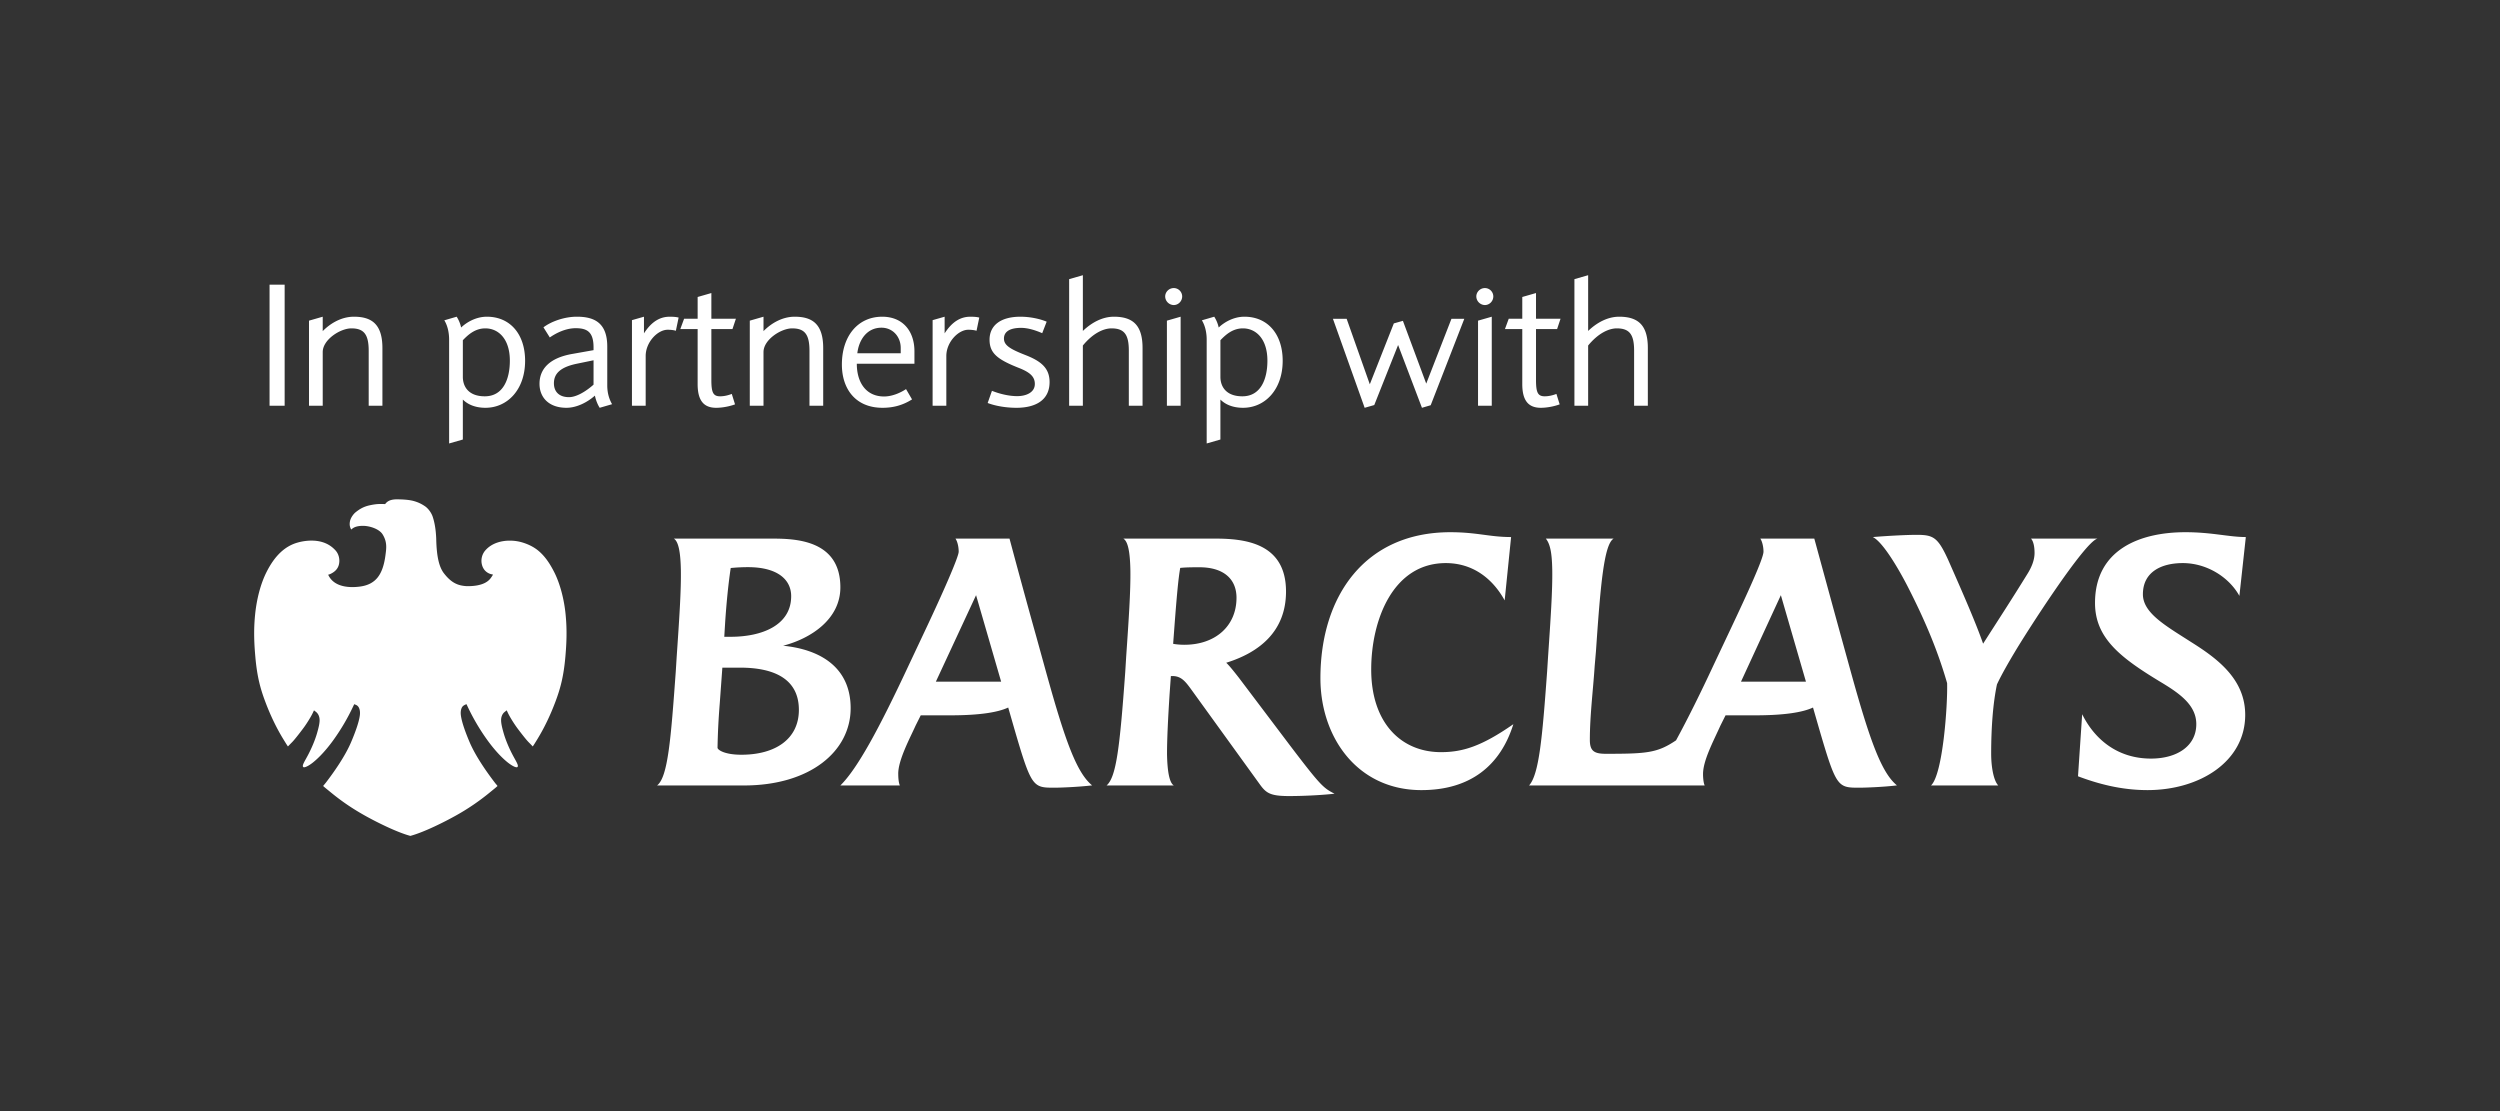 <svg viewBox="0 0 450 200" xmlns="http://www.w3.org/2000/svg" fill-rule="evenodd" clip-rule="evenodd" stroke-linejoin="round" stroke-miterlimit="2"><rect x="0" y="0" width="450" height="200" fill="#333333" stroke="none"/><path d="M48.52 73.033V51.235h2.717v21.798H48.52zm17.845 0v-9.881c0-2.933-.834-4.045-3.119-4.045-2.007 0-5.156 2.038-5.156 4.261v9.665h-2.47V57.719l2.47-.711v2.594c1.142-1.174 3.15-2.594 5.62-2.594 3.24 0 5.125 1.39 5.125 5.65v10.375h-2.47zm21.023.37c-1.915 0-3.242-.648-4.076-1.482v7.194l-2.47.71v-18.71c0-1.08-.216-2.409-.865-3.458l2.223-.65a5.95 5.95 0 01.803 1.946c.926-.895 2.624-1.945 4.631-1.945 4.2 0 6.885 3.149 6.885 7.935.002 5.219-3.21 8.46-7.131 8.46zm-.03-14.296c-1.884 0-3.15 1.204-4.045 2.131v6.608c0 1.667.957 3.49 3.952 3.49 3.304 0 4.508-3.088 4.508-6.422 0-3.892-2.038-5.807-4.415-5.807zm20.592 14.296c-.34-.494-.71-1.39-.865-2.191-1.328 1.173-3.241 2.191-5.125 2.191-3.12 0-4.848-1.82-4.848-4.322 0-2.563 1.667-4.632 5.897-5.373l3.829-.679v-.494c0-2.779-1.142-3.458-3.212-3.458-1.852 0-3.611.926-4.662 1.667l-1.142-1.821c1.327-1.02 3.705-1.915 6.02-1.915 3.15 0 5.465 1.112 5.465 5.372v6.979c0 1.606.463 2.686.866 3.397l-2.223.647zm-1.111-8.553l-2.995.617c-2.995.618-4.137 1.791-4.137 3.52 0 1.513.926 2.502 2.717 2.502 1.296 0 2.995-.988 4.415-2.254V64.85zm14.818-5.31c-.37-.124-.926-.185-1.482-.185-1.79 0-3.952 2.224-3.952 4.724v8.954h-2.47V57.626l2.161-.617v2.995c1.45-2.254 3.027-2.995 4.632-2.995.803 0 1.235.062 1.606.154l-.495 2.377zm10.187-.309h-3.798v9.14c0 2.254.309 2.965 1.575 2.965.71 0 1.482-.185 2.1-.433l.586 1.883c-.926.34-2.223.617-3.397.617-2.254 0-3.335-1.328-3.335-4.26V59.23h-3.119l.68-1.853h2.44v-3.92l2.47-.71v4.63h4.415l-.617 1.853zm13.863 13.802v-9.881c0-2.933-.834-4.045-3.12-4.045-2.006 0-5.155 2.038-5.155 4.261v9.665h-2.47V57.719l2.47-.711v2.594c1.142-1.174 3.149-2.594 5.619-2.594 3.241 0 5.125 1.39 5.125 5.65v10.375h-2.47zm8.52-7.564c0 3.427 1.698 5.897 4.91 5.897 1.327 0 2.778-.555 3.951-1.328l1.08 1.853c-1.698 1.08-3.427 1.512-5.31 1.512-4.91 0-7.317-3.457-7.317-7.78 0-5.156 2.902-8.615 7.255-8.615 3.736 0 5.805 2.624 5.805 6.237v2.224h-10.374zm7.904-2.84c0-2.038-1.45-3.644-3.458-3.644-2.655 0-4.076 2.223-4.353 4.6h7.812v-.957h-.001zm13.645-3.09c-.37-.123-.926-.184-1.482-.184-1.791 0-3.953 2.224-3.953 4.724v8.954h-2.47V57.626l2.162-.617v2.995c1.45-2.254 3.026-2.995 4.631-2.995.803 0 1.236.062 1.606.154l-.494 2.377zm7.193 13.864c-1.822 0-3.737-.308-5.187-.865l.771-2.191c1.39.555 3.057.957 4.539.957 1.606 0 3.18-.649 3.18-2.192 0-1.266-.804-2.069-2.841-2.872-3.828-1.512-5.31-2.624-5.31-5.094 0-2.532 1.945-4.137 5.557-4.137 1.7 0 3.49.37 4.724.896l-.803 2.069c-1.205-.525-2.563-.958-3.799-.958-2.376 0-3.087.926-3.087 1.915 0 1.174.988 1.853 3.828 2.964 2.779 1.08 4.385 2.316 4.385 4.878.001 3.302-2.593 4.63-5.957 4.63zm20.221-.369v-9.913c0-2.84-.771-4.014-3.118-4.014-1.42 0-3.335.865-5.156 3.087v10.838h-2.47V50.247l2.47-.71V59.57c1.512-1.45 3.457-2.562 5.588-2.562 3.582 0 5.156 1.699 5.156 5.65v10.375h-2.47zm8.088-18.125a1.57 1.57 0 01-1.544-1.545c0-.833.71-1.512 1.544-1.512.834 0 1.513.679 1.513 1.512 0 .834-.68 1.545-1.513 1.545zm-1.235 18.124V57.719l2.47-.711v16.025h-2.47zm13.708.37c-1.915 0-3.242-.648-4.077-1.482v7.194l-2.47.71v-18.71c0-1.08-.216-2.409-.865-3.458l2.224-.65a5.95 5.95 0 01.803 1.946c.926-.895 2.624-1.945 4.631-1.945 4.199 0 6.886 3.149 6.886 7.935 0 5.219-3.21 8.46-7.132 8.46zm-.03-14.296c-1.884 0-3.15 1.204-4.045 2.131v6.608c0 1.667.957 3.49 3.952 3.49 3.304 0 4.507-3.088 4.507-6.422-.001-3.892-2.038-5.807-4.415-5.807zm33.806 13.833l-1.574.463-4.293-11.3-4.291 10.806-1.73.494-5.712-16.025h2.47l4.17 11.795 4.323-10.961 1.635-.463 4.199 11.301 4.54-11.672h2.314l-6.051 15.562zm9.754-18.031a1.57 1.57 0 01-1.544-1.545c0-.833.712-1.512 1.544-1.512.835 0 1.514.679 1.514 1.512 0 .834-.68 1.545-1.514 1.545zm-1.234 18.124V57.719l2.47-.711v16.025h-2.47zm14.231-13.802h-3.796v9.14c0 2.254.308 2.965 1.573 2.965.712 0 1.482-.185 2.1-.433l.588 1.883c-.926.34-2.224.617-3.397.617-2.255 0-3.335-1.328-3.335-4.26V59.23h-3.12l.679-1.853h2.44v-3.92l2.47-.71v4.63h4.414l-.616 1.853zm13.863 13.803v-9.913c0-2.84-.77-4.014-3.118-4.014-1.42 0-3.335.865-5.157 3.087v10.838h-2.47V50.247l2.47-.71V59.57c1.514-1.45 3.457-2.562 5.59-2.562 3.581 0 5.155 1.699 5.155 5.65v10.375h-2.47zM140.963 116.23c4.92-1.273 10.303-4.722 10.303-10.509 0-8.68-8.334-8.773-12.503-8.773h-17.48c.87.505 1.218 2.58 1.273 5.705.06 3.646-.287 8.785-.752 15.558l-.172 2.757c-.869 11.924-1.389 18.901-3.358 20.416h15.628c11.922 0 19.216-6.152 19.216-13.908 0-7.175-5.21-10.55-12.155-11.245zm-10.418-4.48c.232-3.298.52-6.382.983-9.508a31.448 31.448 0 013.125-.153c5.266 0 7.758 2.213 7.758 5.224 0 5.21-5.212 7.308-10.883 7.308h-1.158l.175-2.871zm2.891 24.102c-3.007 0-4.282-.87-4.282-1.273.06-2.894.176-5.118.405-8.013l.464-6.39h3.183c5.903 0 10.592 1.876 10.592 7.604.001 5.154-4.111 8.072-10.362 8.072zm260.914-20.314c-4.401-2.837-8.628-5.153-8.628-8.566 0-4.055 3.361-5.615 7.178-5.615 4.343 0 8.335 2.546 10.19 5.905l1.158-10.593c-3.07 0-6.079-.87-10.885-.87-8.275 0-16.26 3.183-16.26 12.734 0 6.366 4.631 9.896 11.924 14.297 3.47 2.084 6.305 4.167 6.305 7.521 0 3.94-3.47 6.195-8.158 6.195-6.072 0-10.185-3.529-12.385-7.988l-.749 11.172c4.57 1.734 8.618 2.489 12.499 2.489 9.433 0 17.597-5.151 17.597-13.546-.001-6.425-4.984-10.127-9.786-13.135zm-31.716 1.874c2.195-3.703 12.62-19.96 14.93-20.464H365.58c.465.505.64 1.54.64 2.58 0 1.334-.58 2.65-1.27 3.752-2.78 4.514-4.918 7.777-7.99 12.583-1.274-3.65-3.416-8.584-6.305-15.123-1.858-4.054-2.665-4.469-5.674-4.469-1.68 0-5.152.17-7.875.401 1.566.753 4.058 4.628 6.194 8.736 3.357 6.543 5.559 11.94 7.181 17.554.114 3.938-.758 16.401-2.895 18.42h12.095c-.924-1.01-1.27-3.663-1.27-5.69 0-4.862.345-9.196 1.04-12.494.811-1.74 2.138-4.048 3.183-5.786zM232.06 133.997l-9.087-12.035c-.639-.814-1.678-2.146-2.255-2.666 5.958-1.851 10.765-5.645 10.765-12.825 0-8.738-7.407-9.524-12.794-9.524h-16.494c.869.504 1.214 2.522 1.274 5.705.057 3.646-.29 8.784-.754 15.5l-.172 2.814c-.985 13.662-1.62 18.9-3.355 20.416h12.094c-.812-.504-1.159-2.62-1.217-5.63 0-2.719.174-6.25.463-10.821l.23-3.242h.291c1.56 0 2.316.974 3.297 2.306l12.503 17.3c1.1 1.504 1.908 1.996 5.208 1.996 2.202 0 5.614-.135 8.161-.423-2.02-1.037-2.485-1.403-8.158-8.87zm-18.867-17.938c-.696 0-1.446-.06-2.027-.172l.234-3.13c.404-5.325.694-8.623 1.04-10.533 1.044-.115 2.373-.115 3.475-.115 4.224 0 6.656 2.025 6.656 5.498-.002 5.093-3.821 8.452-9.378 8.452zm-24.77 5.381l-1.911-6.922c-2.258-8.046-4.801-17.57-4.801-17.57h-9.727c.35.505.58 1.48.58 2.35 0 .983-3.01 7.744-5.846 13.764l-3.126 6.635c-5.38 11.518-9.259 18.656-12.326 21.686h10.707c-.233-.503-.29-1.463-.29-2.041-.06-2.49 2.2-6.655 3.124-8.735l.926-1.847h5.325c5.267 0 8.565-.536 10.419-1.404l1.099 3.817c3.068 10.534 3.357 10.613 7.176 10.613 1.215 0 4.343-.127 6.83-.416-2.778-2.263-4.86-8.06-8.158-19.93zm-19.969 1.261l7.237-15.568 4.514 15.568h-11.75zm78.363-2.188c0-8.853 3.882-19.156 13.427-19.156 4.805 0 8.395 2.719 10.595 6.713l1.158-11.401c-3.877 0-6.139-.87-10.94-.87-15.339 0-23.382 11.463-23.382 26.28 0 10.648 6.655 20.141 18.175 20.141 8.852 0 14.236-4.457 16.552-11.868-5.733 3.996-9.146 5.035-13.023 5.035-7.178 0-12.562-5.264-12.562-14.874zm86.47.927l-1.91-6.922c-.865-3.123-4.805-17.57-4.805-17.57h-9.718c.346.505.573 1.48.573 2.35 0 1.211-2.89 7.51-5.844 13.764l-3.125 6.619c-2.317 4.978-4.688 9.762-6.772 13.581-3.354 2.26-5.21 2.422-12.618 2.422-2.082 0-2.897-.466-2.897-2.49 0-4.4.58-8.916.87-13.316l.232-2.694c.81-11.869 1.447-19.227 3.186-20.237h-12.213c.813 1.01 1.102 2.64 1.158 5.648.059 3.646-.29 8.784-.75 15.557l-.18 2.814c-.864 11.866-1.443 18.396-3.24 20.416h31.607c-.233-.504-.296-1.464-.296-2.041 0-2.435 1.798-5.781 3.13-8.736l.923-1.846h5.328c5.269 0 8.566-.536 10.414-1.404l1.101 3.817c3.07 10.533 3.357 10.613 7.179 10.613 1.212 0 4.512-.128 6.829-.416-2.777-2.262-4.863-8.06-8.162-19.929zm-19.91 1.261l7.177-15.568 4.515 15.568h-11.691zM99.765 102.996c-.628-1.237-1.532-2.805-2.97-3.955-.731-.58-1.624-1.04-2.656-1.364a7.85 7.85 0 00-2.377-.362h-.117c-1.047.014-3.003.263-4.314 1.788a2.864 2.864 0 00-.57 2.586c.204.762.703 1.323 1.407 1.589 0 0 .224.082.576.147a6.29 6.29 0 01-.346.54c-.451.669-1.46 1.545-4.229 1.545l-.158-.001c-1.467-.093-2.68-.476-4.099-2.31-.879-1.138-1.326-3.046-1.39-6.189-.058-1.576-.274-2.942-.65-4.038-.253-.735-.844-1.506-1.415-1.874a6.494 6.494 0 00-1.759-.848c-.947-.304-2.15-.35-3.053-.37-1.174-.027-1.819.244-2.227.738-.068.083-.082.123-.175.117-.212-.017-.686-.015-.83-.015-.668 0-1.264.107-1.83.226-1.192.25-1.928.745-2.582 1.268-.303.242-.881.922-1.013 1.65-.11.613.003.956.13 1.26.02.051.1.143.116.198.356-.375.95-.666 2.07-.67 1.252-.006 2.964.566 3.564 1.535.855 1.38.684 2.499.504 3.827-.461 3.402-1.72 5.168-4.52 5.56-.471.065-.947.1-1.422.1-1.966 0-3.399-.622-4.133-1.807-.198-.318-.222-.42-.222-.42s.22-.054.414-.145c.743-.35 1.304-.868 1.507-1.666.227-.889-.002-1.885-.585-2.54-1.054-1.187-2.513-1.789-4.343-1.789a9.399 9.399 0 00-2.492.354c-2.303.645-4.139 2.39-5.614 5.332-1.043 2.082-1.773 4.83-2.053 7.741-.279 2.854-.142 5.264.048 7.444.313 3.629.919 5.803 1.794 8.131.9 2.408 2.005 4.709 3.225 6.704.399.653.693 1.13.854 1.347l.09-.095c.145-.15.359-.374.69-.705.48-.481 1.839-2.257 2.223-2.805.39-.55 1.106-1.66 1.48-2.457l.205-.437.38.298c.405.32.64.88.632 1.497-.008.54-.133 1.17-.466 2.327-.361 1.253-.99 2.753-1.725 4.114l-.261.475c-.482.863-.686 1.285-.505 1.476l.054.043c.022.019.069.021.095.021.297 0 .866-.293 1.485-.767.561-.429 2.063-1.699 3.872-4.23a38.09 38.09 0 003.525-6.032l.158-.331.34.141c.196.089.36.24.466.428.205.37.275.864.205 1.424-.169 1.357-.963 3.412-1.6 4.898-1.079 2.517-3.062 5.337-4.535 7.258-.059.076-.414.5-.473.574.122.127.422.372.786.668l.556.455c2.02 1.66 3.899 2.936 6.282 4.269 1.843 1.03 5.59 2.93 8.074 3.596 2.484-.665 6.233-2.566 8.075-3.596a41.01 41.01 0 006.28-4.269l.543-.444c.272-.215.537-.438.793-.672-.065-.102-.196-.255-.273-.347a4.344 4.344 0 01-.193-.235c-1.475-1.926-3.458-4.75-4.536-7.258-.637-1.489-1.43-3.548-1.596-4.897-.072-.56-.003-1.054.204-1.428a.973.973 0 01.363-.357c.211-.131.443-.21.443-.21l.158.332a37.987 37.987 0 003.523 6.031c1.814 2.536 3.312 3.804 3.873 4.23.63.481 1.185.768 1.484.768a.176.176 0 00.112-.031c.24-.175.044-.591-.463-1.5-.085-.153-.176-.316-.266-.485-.736-1.36-1.366-2.86-1.727-4.115-.33-1.152-.454-1.782-.463-2.324-.01-.618.226-1.178.63-1.498l.38-.3.205.44c.401.853 1.143 1.98 1.48 2.457.382.545 1.74 2.318 2.223 2.803.33.33.544.554.687.705l.092.097c.157-.211.436-.666.817-1.286l.071-.118c1.186-1.94 2.292-4.24 3.193-6.65.874-2.326 1.479-4.5 1.795-8.13.188-2.168.325-4.57.05-7.438-.255-2.819-1.024-5.714-2.055-7.742z" fill="#fff" fill-rule="nonzero"/></svg>